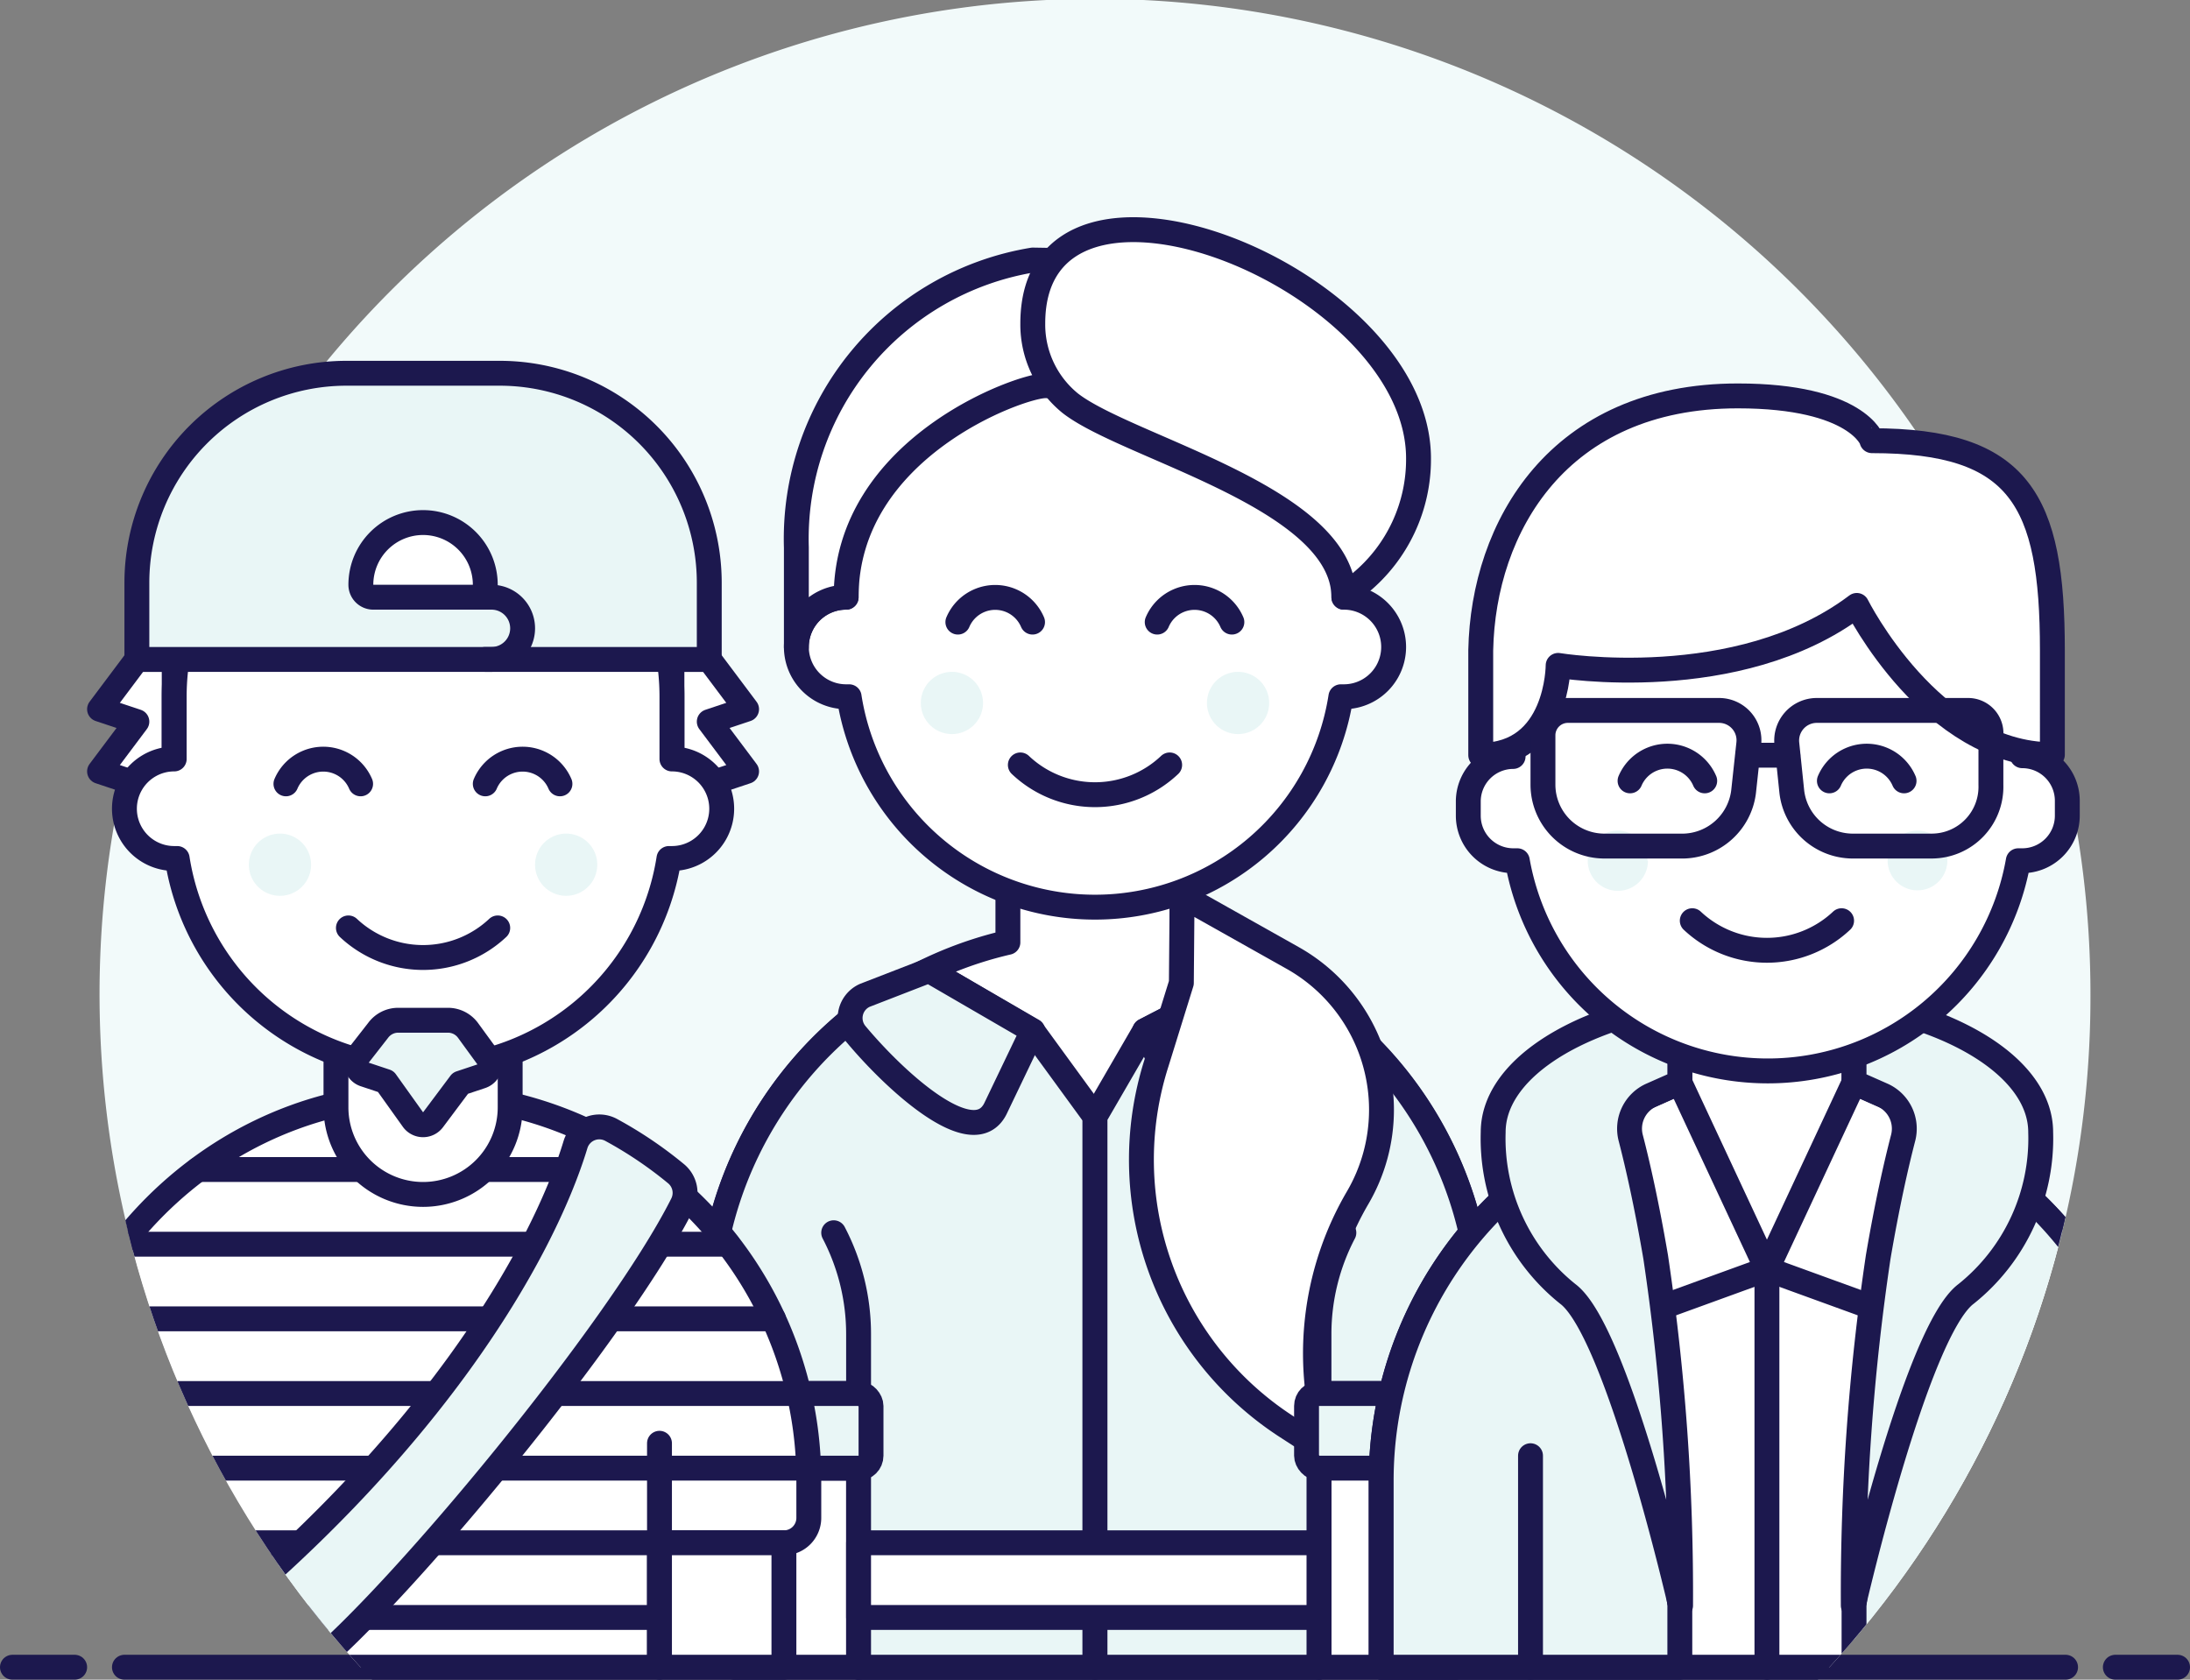 <svg xmlns="http://www.w3.org/2000/svg" xmlns:xlink="http://www.w3.org/1999/xlink" viewBox="0 0 88 67.5"><rect x="0" y="0" width="88" height="67.5" fill="#808080" stroke="none"/><defs><style>.cls-1,.cls-3{fill:none;}.cls-2{fill:#f2fafa;}.cls-3{stroke:#1c184e;stroke-linecap:round;stroke-linejoin:round;}.cls-4{fill:#fff;}.cls-5{fill:#e9f6f6;}.cls-6{clip-path:url(#clip-path);}</style><clipPath id="clip-path"><path class="cls-1" d="M4,40A40,40,0,1,0,44,0,40,40,0,0,0,4,40"/></clipPath></defs><title>Resurs 38</title><g id="Lager_2" data-name="Lager 2"><g id="Layer_1" data-name="Layer 1"><path class="cls-2" d="M84,40A40,40,0,1,0,14.53,67H73.47A39.71,39.71,0,0,0,84,40"/><line class="cls-3" x1="5" y1="67" x2="83" y2="67"/><line class="cls-3" x1="0.5" y1="67" x2="3" y2="67"/><line class="cls-3" x1="85" y1="67" x2="87.5" y2="67"/><rect class="cls-4" x="53" y="56" width="5.5" height="11"/><rect class="cls-3" x="53" y="56" width="5.5" height="11"/><path class="cls-4" d="M47.5,37.87V34.45h-7v3.42A15.48,15.48,0,0,0,28.5,53v3h6V67H53V56h6.5V53a15.48,15.48,0,0,0-12-15.08"/><path class="cls-3" d="M47.5,37.87V34.45h-7v3.42A15.48,15.48,0,0,0,28.5,53v3h6V67H53V56h6.5V53A15.48,15.48,0,0,0,47.5,37.87Z"/><rect class="cls-4" x="29.5" y="59" width="5" height="8"/><rect class="cls-3" x="29.5" y="59" width="5" height="8"/><path class="cls-5" d="M44,44.87V67H34.5V56h-6V53c0-.23,0-.46,0-.68A15.47,15.47,0,0,1,37.33,39l4.17,2.44Z"/><path class="cls-3" d="M44,44.87V67H34.5V56h-6V53c0-.23,0-.46,0-.68A15.47,15.47,0,0,1,37.33,39l4.17,2.44Z"/><path class="cls-5" d="M59.5,52.92V56H53V67H44V44.87l2-3.45L50.66,39a15.46,15.46,0,0,1,8.84,14"/><path class="cls-3" d="M59.5,52.92V56H53V67H44V44.87l2-3.45L50.66,39A15.46,15.46,0,0,1,59.5,52.92Z"/><path class="cls-3" d="M53,56V53.6a8.77,8.77,0,0,1,1-4.06"/><path class="cls-3" d="M34.5,56V53.62a8.79,8.79,0,0,0-1-4.08"/><path class="cls-5" d="M34.5,59h-6a.5.5,0,0,1-.5-.5v-2a.5.5,0,0,1,.5-.5h6a.5.5,0,0,1,.5.5v2a.5.5,0,0,1-.5.5"/><rect class="cls-3" x="28" y="56" width="7" height="3" rx="0.5" ry="0.5"/><path class="cls-5" d="M41.5,41.42,40,44.55c-.88,1.77-4-1.07-5.61-3A1,1,0,0,1,34.75,40l2.58-1Z"/><path class="cls-3" d="M41.5,41.42,40,44.55c-.88,1.77-4-1.07-5.61-3A1,1,0,0,1,34.75,40l2.58-1Z"/><path class="cls-5" d="M46,41.42l2,4,.77-.38A13.55,13.55,0,0,0,54,40.45L50.7,39Z"/><path class="cls-3" d="M46,41.42l2,4,.77-.38A13.55,13.55,0,0,0,54,40.45L50.7,39Z"/><rect class="cls-4" x="34.5" y="62" width="18.5" height="3"/><rect class="cls-3" x="34.5" y="62" width="18.5" height="3"/><path class="cls-4" d="M47.5,36l4.43,2.49a7,7,0,0,1,2.62,9.65,12.39,12.39,0,0,0-1.32,9.26l.27,1.1-1.82-1.18a12.78,12.78,0,0,1-5.21-14.6l1-3.22Z"/><path class="cls-4" d="M54,24v-2.5a10,10,0,0,0-20,0V24a2,2,0,0,0,0,4h.12a10,10,0,0,0,19.76,0H54a2,2,0,0,0,0-4"/><path class="cls-3" d="M54,24v-2.5a10,10,0,0,0-20,0V24a2,2,0,0,0,0,4h.12a10,10,0,0,0,19.76,0H54a2,2,0,0,0,0-4Z"/><path class="cls-5" d="M39.5,28.2A1.25,1.25,0,1,1,38.25,27,1.25,1.25,0,0,1,39.5,28.2"/><path class="cls-5" d="M48.5,28.2A1.25,1.25,0,1,0,49.75,27,1.25,1.25,0,0,0,48.5,28.2"/><path class="cls-3" d="M41,30.74a4.36,4.36,0,0,0,6,0"/><path class="cls-3" d="M49.5,25a1.63,1.63,0,0,0-3,0"/><path class="cls-3" d="M41.49,25a1.63,1.63,0,0,0-3,0"/><path class="cls-3" d="M47.5,36l4.43,2.49a7,7,0,0,1,2.62,9.65,12.39,12.39,0,0,0-1.32,9.26l.27,1.1-1.82-1.18a12.78,12.78,0,0,1-5.21-14.6l1-3.22Z"/><path class="cls-4" d="M41.5,10.45A11.35,11.35,0,0,0,32,22v4a2,2,0,0,1,2-2c0-6,7-8.5,8-8.5h2.5v-5Z"/><path class="cls-3" d="M41.5,10.45A11.35,11.35,0,0,0,32,22v4a2,2,0,0,1,2-2c0-6,7-8.5,8-8.5h2.5v-5Z"/><path class="cls-4" d="M43,16.2A4.07,4.07,0,0,1,41.5,13h0C41.5,5,57,11.13,57,18.42a6.44,6.44,0,0,1-2.33,5L54,24c0-4-8.71-5.93-11-7.75"/><path class="cls-3" d="M43,16.2A4.07,4.07,0,0,1,41.5,13h0C41.5,5,57,11.13,57,18.42a6.44,6.44,0,0,1-2.33,5L54,24C54,20,45.29,18,43,16.2Z"/><path class="cls-5" d="M59.5,59H53a.5.5,0,0,1-.5-.5v-2A.5.5,0,0,1,53,56h6.5a.5.5,0,0,1,.5.5v2a.5.5,0,0,1-.5.5"/><rect class="cls-3" x="52.5" y="56" width="7.5" height="3" rx="0.5" ry="0.5"/><g class="cls-6"><path class="cls-4" d="M32.5,59.5A15.5,15.5,0,0,0,16.25,44C7.91,44.41,1.5,51.59,1.5,59.94V62h6v5h19V62h5a1,1,0,0,0,1-1Z"/><line class="cls-3" x1="7.5" y1="65" x2="26.5" y2="65"/><line class="cls-3" x1="1.5" y1="62" x2="31.5" y2="62"/><line class="cls-3" x1="1.53" y1="59" x2="32.5" y2="59"/><line class="cls-3" x1="1.99" y1="56" x2="32.1" y2="56"/><line class="cls-3" x1="3.06" y1="53" x2="31.08" y2="53"/><line class="cls-3" x1="4.9" y1="50" x2="29.25" y2="50"/><line class="cls-3" x1="7.96" y1="47" x2="26.16" y2="47"/><path class="cls-3" d="M32.5,59.5A15.5,15.5,0,0,0,16.25,44C7.91,44.41,1.5,51.59,1.5,59.94V62h6v5h19V62h5a1,1,0,0,0,1-1Z"/><line class="cls-3" x1="7.5" y1="58" x2="7.5" y2="67"/><line class="cls-3" x1="26.5" y1="58" x2="26.5" y2="62"/><path class="cls-4" d="M13.5,44.5a3.5,3.5,0,0,0,7,0V41h-7Z"/><path class="cls-3" d="M17,48a3.5,3.5,0,0,1-3.5-3.5V41h7v3.5A3.5,3.5,0,0,1,17,48Z"/><rect class="cls-4" x="2.5" y="62" width="5" height="5"/><rect class="cls-3" x="2.5" y="62" width="5" height="5"/><rect class="cls-4" x="26.5" y="62" width="5" height="5"/><rect class="cls-3" x="26.5" y="62" width="5" height="5"/><path class="cls-5" d="M7.5,66v1h5C16,64.16,24.85,53.5,27.42,48.39a1,1,0,0,0-.24-1.21,16.27,16.27,0,0,0-2.6-1.76,1,1,0,0,0-1.45.56C21.8,50.38,17.3,58.24,7.5,66"/><path class="cls-3" d="M7.5,66v1h5C16,64.16,24.85,53.5,27.42,48.39a1,1,0,0,0-.24-1.21,16.27,16.27,0,0,0-2.6-1.76,1,1,0,0,0-1.45.56C21.8,50.38,17.3,58.24,7.5,66Z"/><path class="cls-4" d="M86.5,59.5a15.5,15.5,0,0,0-31,0V67h31Z"/><path class="cls-3" d="M86.5,59.5a15.5,15.5,0,0,0-31,0V67h31Z"/><path class="cls-4" d="M67.5,47.5a3.5,3.5,0,0,0,7,0v-9h-7Z"/><path class="cls-3" d="M67.5,47.5a3.5,3.5,0,0,0,7,0v-9h-7Z"/><path class="cls-4" d="M67.5,43.5,71,51l-4.54,1.65A1,1,0,0,1,65.17,52L63,45.5Z"/><path class="cls-3" d="M67.5,43.5,71,51l-4.54,1.65A1,1,0,0,1,65.17,52L63,45.5Z"/><path class="cls-4" d="M74.5,43.5,71,51l4.54,1.65A1,1,0,0,0,76.83,52L79,45.5Z"/><path class="cls-3" d="M74.5,43.5,71,51l4.54,1.65A1,1,0,0,0,76.83,52L79,45.5Z"/><line class="cls-4" x1="71" y1="51" x2="71" y2="67"/><line class="cls-3" x1="71" y1="51" x2="71" y2="67"/><path class="cls-5" d="M67.5,64.5V67h-12V59.5a15.48,15.48,0,0,1,9.75-14.39Z"/><path class="cls-3" d="M67.5,64.5V67h-12V59.5a15.48,15.48,0,0,1,9.75-14.39Z"/><path class="cls-5" d="M86.5,59.5V67h-12V64.5l2.25-19.39A15.48,15.48,0,0,1,86.5,59.5"/><path class="cls-3" d="M86.5,59.5V67h-12V64.5l2.25-19.39A15.48,15.48,0,0,1,86.5,59.5Z"/><path class="cls-5" d="M67.5,43.5l-1.13.5a1.48,1.48,0,0,0-.84,1.74c.28,1.08.64,2.67,1,4.78a91.76,91.76,0,0,1,1,14S65,53.5,63,52a8,8,0,0,1-3-6.5c0-2.43,3.14-4.49,7.5-5.21Z"/><path class="cls-3" d="M67.5,43.5l-1.13.5a1.48,1.48,0,0,0-.84,1.74c.28,1.08.64,2.67,1,4.78a91.76,91.76,0,0,1,1,14S65,53.5,63,52a8,8,0,0,1-3-6.5c0-2.43,3.14-4.49,7.5-5.21Z"/><path class="cls-5" d="M74.5,43.5l1.13.5a1.48,1.48,0,0,1,.84,1.74c-.28,1.08-.64,2.67-1,4.78a91.76,91.76,0,0,0-1,14S77,53.5,79,52a8,8,0,0,0,3-6.5c0-2.43-3.14-4.49-7.5-5.21Z"/><path class="cls-3" d="M74.5,43.5l1.13.5a1.48,1.48,0,0,1,.84,1.74c-.28,1.08-.64,2.67-1,4.78a91.76,91.76,0,0,0-1,14S77,53.5,79,52a8,8,0,0,0,3-6.5c0-2.43-3.14-4.49-7.5-5.21Z"/><line class="cls-3" x1="61.5" y1="58.5" x2="61.5" y2="67"/><line class="cls-3" x1="80.5" y1="58.5" x2="80.5" y2="67"/></g><path class="cls-4" d="M81.26,30.37V28A10.23,10.23,0,0,0,60.8,28v2.4A1.81,1.81,0,0,0,59,32.18v.6a1.81,1.81,0,0,0,1.8,1.81l.17,0a10.22,10.22,0,0,0,20.13,0l.16,0a1.81,1.81,0,0,0,1.81-1.81v-.6a1.81,1.81,0,0,0-1.81-1.81"/><path class="cls-3" d="M81.26,30.37V28A10.23,10.23,0,0,0,60.8,28v2.4A1.81,1.81,0,0,0,59,32.18v.6a1.81,1.81,0,0,0,1.8,1.81l.17,0a10.22,10.22,0,0,0,20.13,0l.16,0a1.81,1.81,0,0,0,1.81-1.81v-.6A1.81,1.81,0,0,0,81.26,30.37Z"/><path class="cls-5" d="M78.25,34.59a1.2,1.2,0,1,1-1.2-1.21,1.2,1.2,0,0,1,1.2,1.21"/><path class="cls-5" d="M66.22,34.59A1.21,1.21,0,1,1,65,33.38a1.2,1.2,0,0,1,1.2,1.21"/><path class="cls-3" d="M76.51,31.38a1.63,1.63,0,0,0-3,0"/><path class="cls-3" d="M68.5,31.38a1.63,1.63,0,0,0-3,0"/><path class="cls-3" d="M68,37a4.38,4.38,0,0,0,6,0"/><path class="cls-4" d="M69.83,15.91c-7.22,0-10.23,5.27-10.33,10.22v4.22c3.11,0,3.11-3.61,3.11-3.61s7.22,1.2,12-2.41c0,0,3,6,7.86,6V26.13c0-6.05-1.31-8.42-7.25-8.42,0,0-.61-1.8-5.42-1.8"/><path class="cls-3" d="M69.83,15.91c-7.22,0-10.23,5.27-10.33,10.22v4.22c3.11,0,3.11-3.61,3.11-3.61s7.22,1.2,12-2.41c0,0,3,6,7.86,6V26.13c0-6.05-1.31-8.42-7.25-8.42C75.25,17.71,74.64,15.91,69.83,15.91Z"/><path class="cls-3" d="M67.68,34H64.41A2.47,2.47,0,0,1,62,31.55v-2a1,1,0,0,1,1-1h6.08a1.2,1.2,0,0,1,1.19,1.34l-.21,1.94A2.49,2.49,0,0,1,67.68,34Z"/><path class="cls-3" d="M74.39,34h3.26A2.38,2.38,0,0,0,80,31.55v-2a.92.92,0,0,0-.94-1H73a1.21,1.21,0,0,0-1.2,1.34L72,31.82A2.47,2.47,0,0,0,74.39,34Z"/><line class="cls-3" x1="70.23" y1="30.35" x2="71.84" y2="30.35"/><polygon class="cls-4" points="5.5 31.5 4 31 5.5 29 4 28.5 5.5 26.5 7 26.5 7 31.5 5.5 31.5"/><polygon class="cls-3" points="5.5 31.5 4 31 5.5 29 4 28.5 5.5 26.5 7 26.5 7 31.5 5.5 31.5"/><polygon class="cls-4" points="28.5 31.5 30 31 28.5 29 30 28.5 28.5 26.5 27 26.5 27 31.5 28.5 31.5"/><polygon class="cls-3" points="28.5 31.5 30 31 28.5 29 30 28.5 28.5 26.5 27 26.5 27 31.5 28.5 31.5"/><path class="cls-4" d="M27,30.5V28A10,10,0,0,0,7,28v2.5a2,2,0,0,0,0,4h.12a10,10,0,0,0,19.76,0H27a2,2,0,0,0,0-4"/><path class="cls-3" d="M27,30.5V28A10,10,0,0,0,7,28v2.5a2,2,0,0,0,0,4h.12a10,10,0,0,0,19.76,0H27a2,2,0,0,0,0-4Z"/><path class="cls-5" d="M12.5,34.75a1.25,1.25,0,1,1-1.25-1.25,1.25,1.25,0,0,1,1.25,1.25"/><path class="cls-5" d="M21.5,34.75a1.25,1.25,0,1,0,1.25-1.25,1.25,1.25,0,0,0-1.25,1.25"/><path class="cls-3" d="M14,37.29a4.38,4.38,0,0,0,6,0"/><path class="cls-3" d="M22.5,31.5a1.63,1.63,0,0,0-3,0"/><path class="cls-3" d="M14.49,31.5a1.63,1.63,0,0,0-3,0"/><path class="cls-5" d="M28.5,23.42A8.42,8.42,0,0,0,20.08,15H13.92A8.42,8.42,0,0,0,5.5,23.42V26.5h23Z"/><path class="cls-3" d="M28.5,23.42A8.42,8.42,0,0,0,20.08,15H13.92A8.42,8.42,0,0,0,5.5,23.42V26.5h23Z"/><path class="cls-4" d="M17,21h0a2.5,2.5,0,0,0-2.5,2.5.5.5,0,0,0,.5.5h4.5v-.5A2.5,2.5,0,0,0,17,21"/><path class="cls-3" d="M17,21h0a2.5,2.5,0,0,0-2.5,2.5.5.5,0,0,0,.5.5h4.5v-.5A2.5,2.5,0,0,0,17,21Z"/><path class="cls-3" d="M19.5,24h.25a1.25,1.25,0,0,1,0,2.5H19.5"/><path class="cls-5" d="M18.8,41.4A1,1,0,0,0,18,41H16a1,1,0,0,0-.8.4l-.78,1a.49.49,0,0,0-.08.45.48.48,0,0,0,.32.33l.84.28L16.6,45a.5.5,0,0,0,.8,0l1.1-1.47.84-.28a.5.5,0,0,0,.32-.33.49.49,0,0,0-.08-.45Z"/><path class="cls-3" d="M18.8,41.4A1,1,0,0,0,18,41H16a1,1,0,0,0-.8.4l-.78,1a.49.49,0,0,0-.08.45.48.48,0,0,0,.32.33l.84.28L16.6,45a.5.5,0,0,0,.8,0l1.1-1.47.84-.28a.5.5,0,0,0,.32-.33.49.49,0,0,0-.08-.45Z"/></g></g></svg>